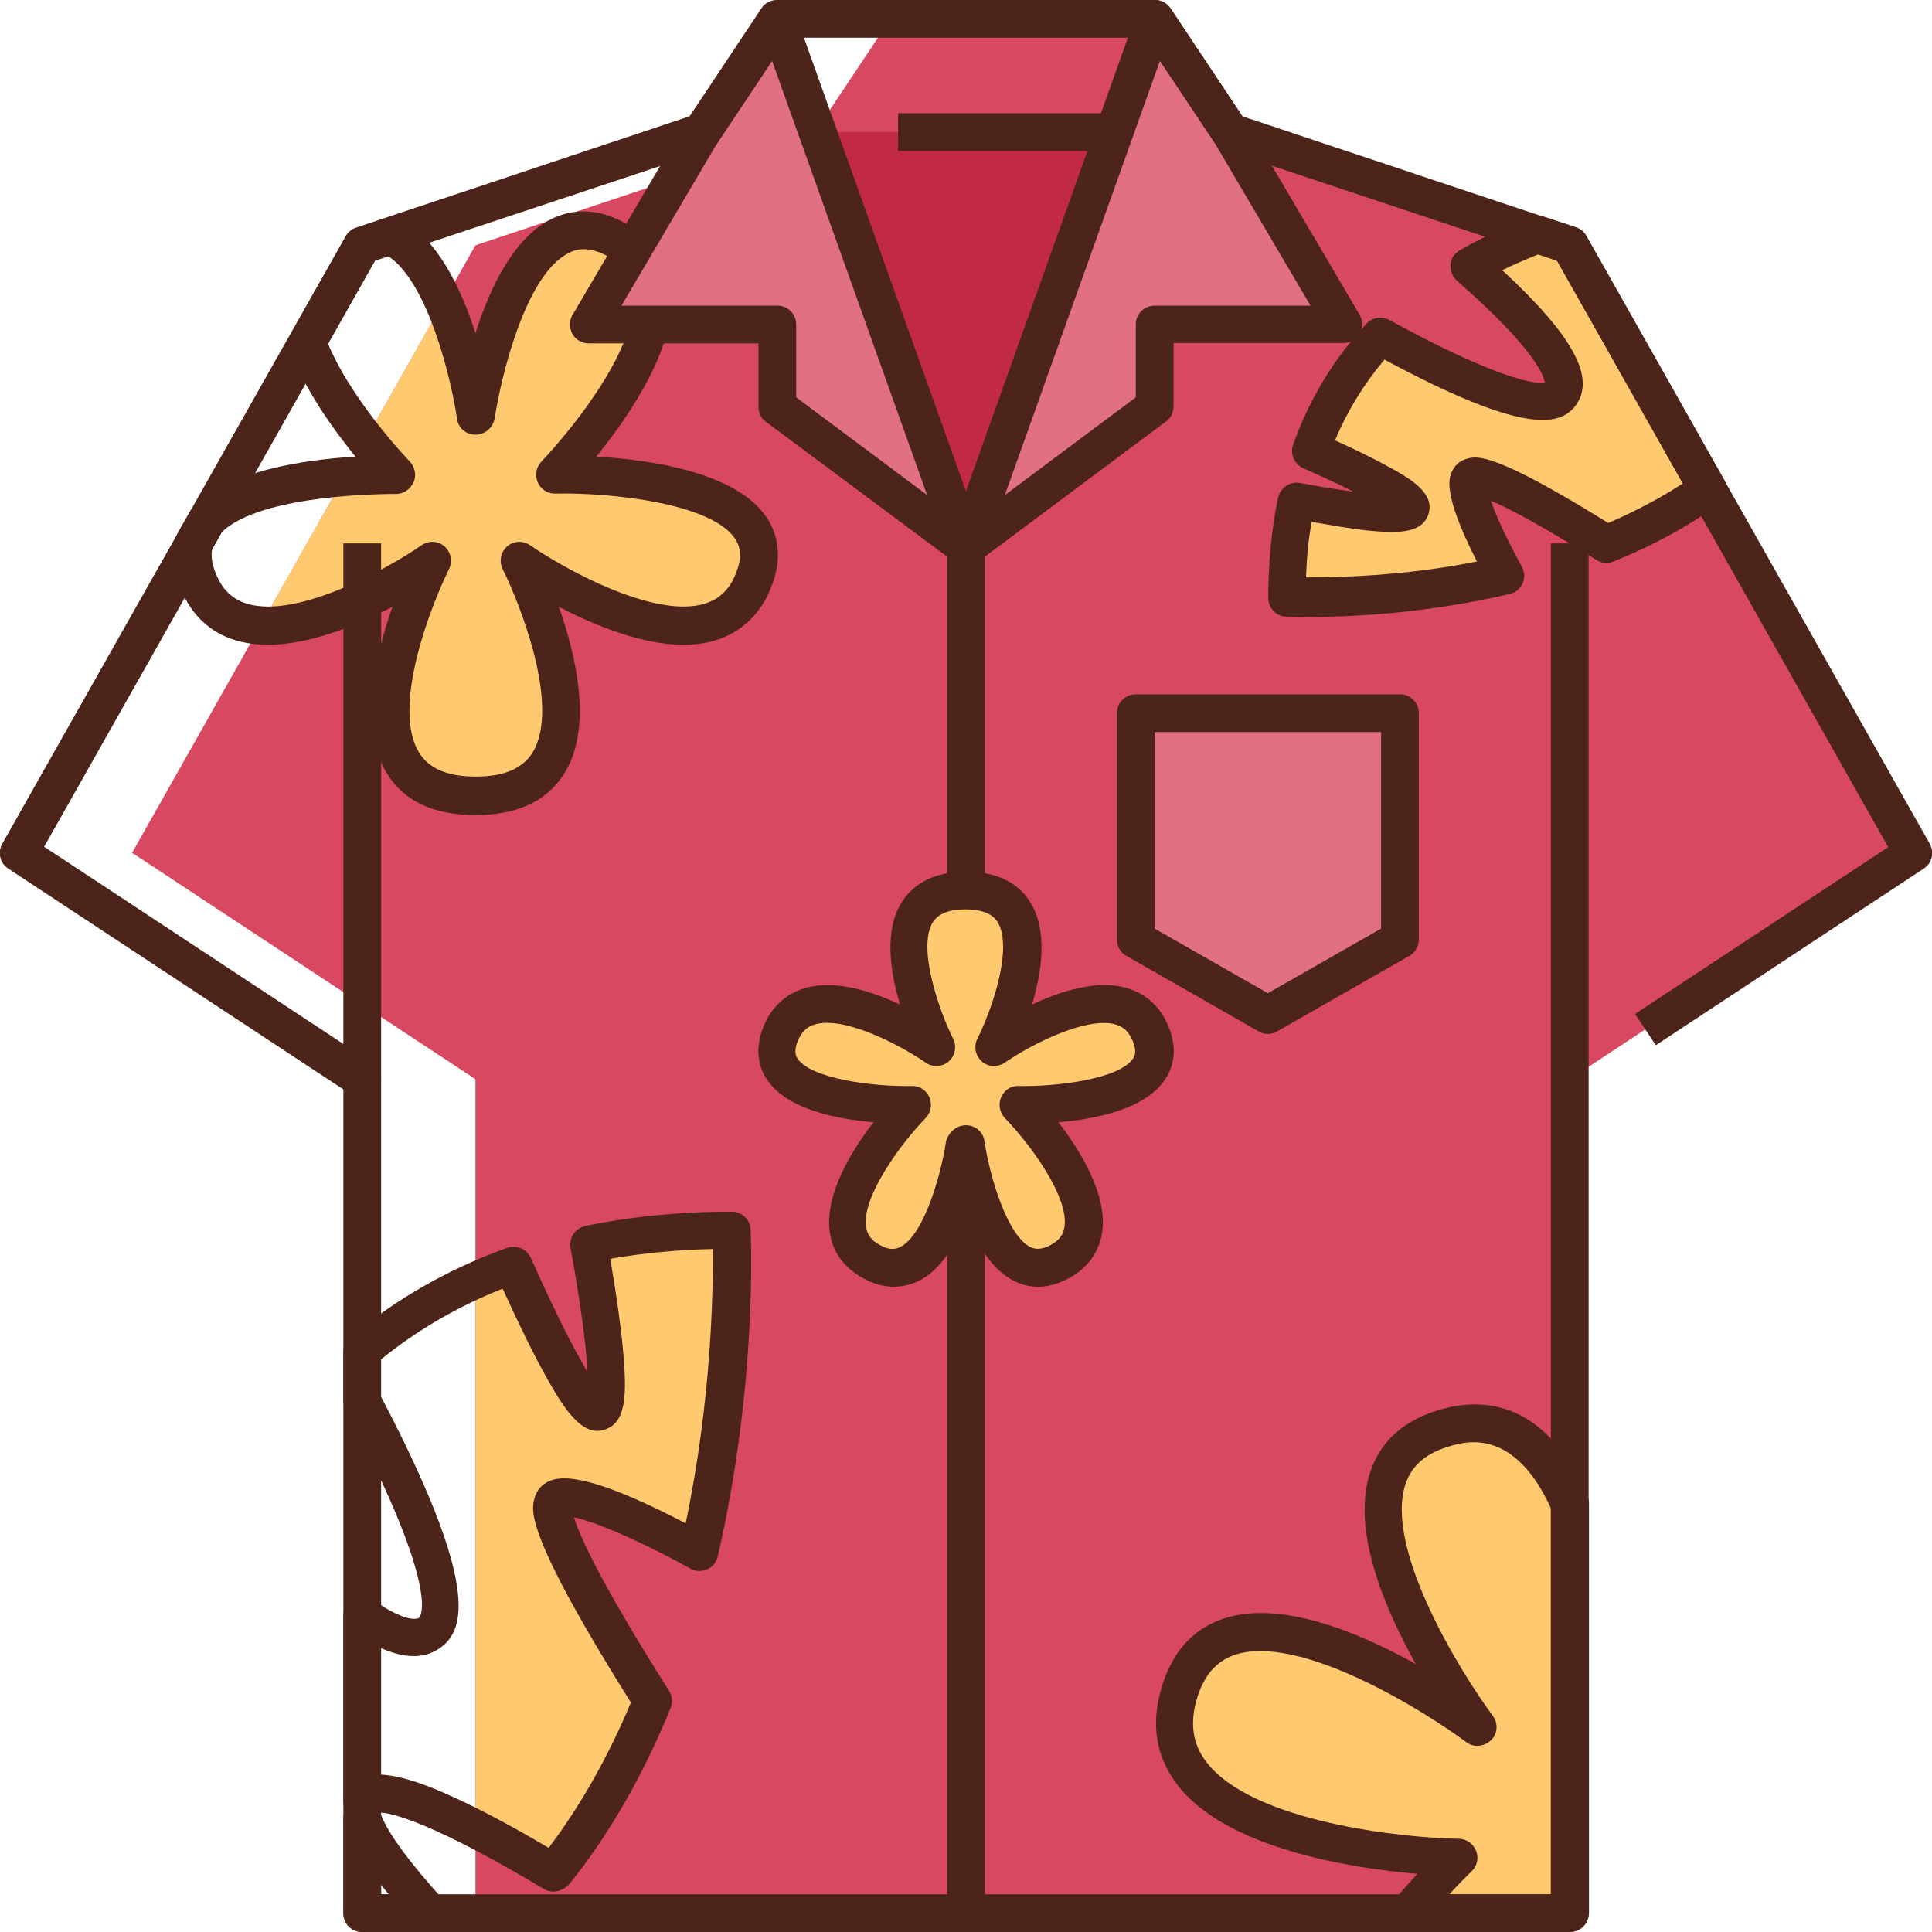 <svg id="Layer_1" enable-background="new 0 0 512 512" height="512" viewBox="0 0 512 512" width="512" xmlns="http://www.w3.org/2000/svg"><g id="XMLID_1_"><g id="XMLID_4395_"><path id="XMLID_2834_" d="m507 226-91-161-90-30-20-30h-70l-20 30-90 30-91 161 91 60v221h290v-221z" fill="#d84861"/><path id="XMLID_3197_" d="m326 35h-140l70 110z" fill="#c22945"/><path id="XMLID_3118_" d="m301 249 35 20 35-20v-60h-70z" fill="#e17084"/><g fill="#ffc96f"><path id="XMLID_2837_" d="m172.9 450.8c-12.5-19.7-30.8-50.5-25.6-53.4 4.9-2.7 24 6.3 37.9 13.9 10.6-45.7 8.6-85.3 8.6-85.3-13.7 0-26.3 1.3-37.8 3.7 3.3 18.5 6.9 42.8 3 44.4-4.1 1.6-15.3-21.6-22.9-38.8-3.5 1.2-6.8 2.6-10.1 4.1v145.3c7.3 3.8 14.7 8 20.7 11.6 11.1-13.9 19.6-29.5 26.2-45.5z"/><path id="XMLID_3114_" d="m425.7 144.2c9.3-3.8 18.5-8.6 26.8-14.6l-36.5-64.6-8.5-2.8c-6.2 2.3-12.3 5.1-18.1 8.5 12.5 10.9 29 27.3 24.1 33.9-4.8 6.5-30.1-5.7-47.8-15.4-7.7 8.2-14 18.2-18.4 30.3 11.7 5.2 27.5 12.7 26.4 15.5-1.1 2.7-17.6.2-30.2-2-1.6 7.8-2.5 16.2-2.5 25.5 0 0 26.9 1.3 57.9-5.8-5.2-9.4-11.3-22.3-9.4-25.6 1.9-3.7 22.8 8.7 36.2 17.1z"/><path id="XMLID_3113_" d="m270 292.8s29.9 30.9 11 41.5-25-31.1-25-31.1-6.1 41.7-25 31.1 11-41.5 11-41.5-42.9.9-35-18.8 41.4 3.5 41.4 3.5-20.9-41.5 7.6-41.5 7.7 41.5 7.7 41.5 33.4-23.2 41.4-3.5c7.9 19.7-35.1 18.8-35.1 18.8z"/><path id="XMLID_3112_" d="m373.1 507h42.9v-108.3c-6.3-14.4-16.5-24.9-32.9-20.3-41.8 11.7 8.6 79.3 8.6 79.3s-67.5-50.4-79.3-8.6c-11.7 41.8 74.2 43.2 74.2 43.2s-6.2 6-13.5 14.7z"/><path id="XMLID_2838_" d="m114.5 148.7s-31.2 62.3 11.5 62.3 11.5-62.3 11.5-62.3 50.1 34.8 62 5.3-52.5-28.1-52.5-28.1 44.9-46.3 16.5-62.3c-28.4-15.9-37.5 46.6-37.5 46.6s-2.4-16.3-8.5-30.2l-20.6 36.5c4.5 5.7 8.1 9.4 8.1 9.4s-5.8-.1-13.7.5l-22.3 39.4c19.1 1.3 45.5-17.1 45.5-17.1z"/></g><path id="XMLID_2607_" d="m206 5-20 30-30 51h50v21.8l50 37.2z" fill="#e17084"/><path id="XMLID_2606_" d="m306 5 20 30 30 51h-50v21.8l-50 37.2z" fill="#e17084"/></g><g id="XMLID_3738_"><g id="XMLID_2241_"><path id="XMLID_3389_" d="m416 512h-320c-2.8 0-5-2.2-5-5v-218.3l-88.8-58.5c-2.2-1.4-2.9-4.3-1.6-6.6l91-161c.6-1.1 1.6-1.9 2.8-2.3l88.4-29.5 19-28.6c.9-1.4 2.5-2.2 4.2-2.2h100c1.7 0 3.2.8 4.2 2.2l19 28.6 88.4 29.5c1.2.4 2.2 1.2 2.8 2.3l91 161c1.3 2.3.6 5.2-1.6 6.6l-71 46.8-5.5-8.3 67.1-44.2-87.8-155.4-88.2-29.4c-1.1-.4-2-1-2.6-2l-18.5-27.7h-94.6l-18.5 27.8c-.6.9-1.5 1.6-2.6 2l-88.2 29.3-87.7 155.3 87.1 57.4c1.4.9 2.2 2.5 2.2 4.2v216h310v-358h10v363c0 2.8-2.2 5-5 5z" fill="#4d2419"/></g><g id="XMLID_1733_"><path id="XMLID_3388_" d="m91 144h10v142h-10z" fill="#4d2419"/></g><g id="XMLID_70_"><path id="XMLID_3385_" d="m256 150c-1.1 0-2.1-.3-3-1l-50-37.2c-1.3-.9-2-2.4-2-4v-16.8h-45c-1.8 0-3.5-1-4.3-2.5-.9-1.6-.9-3.5 0-5l30-51c0-.1.1-.2.1-.2l20-30c1-1.6 2.9-2.4 4.8-2.2 1.9.2 3.5 1.5 4.1 3.3l50 140c.7 2.1 0 4.4-1.7 5.7-.9.6-2 .9-3 .9zm-45-44.7 34.7 25.9-41.1-115.1-14.4 21.6-25.5 43.3h41.3c2.8 0 5 2.2 5 5z" fill="#4d2419"/></g><g id="XMLID_67_"><path id="XMLID_3382_" d="m256 150c-1 0-2.1-.3-3-1-1.8-1.3-2.5-3.6-1.7-5.7l50-140c.6-1.8 2.2-3 4.1-3.3 1.9-.2 3.7.6 4.8 2.2l20 30c.1.1.1.2.1.2l30 51c.9 1.5.9 3.5 0 5-.9 1.6-2.5 2.5-4.3 2.5h-45v16.8c0 1.6-.7 3.1-2 4l-50 37.3c-.9.7-2 1-3 1zm51.4-133.9-41.1 115.1 34.7-25.9v-19.3c0-2.8 2.2-5 5-5h41.3l-25.5-43.3z" fill="#4d2419"/></g><g id="XMLID_69_"><path id="XMLID_3381_" d="m251 303h10v204h-10z" fill="#4d2419"/></g><g id="XMLID_2079_"><path id="XMLID_3380_" d="m251 145h10v95h-10z" fill="#4d2419"/></g><g id="XMLID_12_"><path id="XMLID_3379_" d="m238 30h56v10h-56z" fill="#4d2419"/></g><g id="XMLID_68_"><path id="XMLID_3376_" d="m336 274c-.9 0-1.7-.2-2.5-.7l-35-20c-1.6-.9-2.5-2.5-2.5-4.3v-60c0-2.8 2.2-5 5-5h70c2.8 0 5 2.2 5 5v60c0 1.8-1 3.5-2.5 4.3l-35 20c-.8.5-1.6.7-2.5.7zm-30-27.9 30 17.1 30-17.1v-52.1h-60z" fill="#4d2419"/></g><g id="XMLID_79_"><g id="XMLID_92_"><path id="XMLID_3373_" d="m146.7 501.3c-.9 0-1.8-.2-2.6-.7-28.3-17-40.9-20.7-44.1-20.2-1.2 1.6-3.2 2.4-5.2 1.9-2.2-.5-3.8-2.6-3.8-4.9v-49.3c0-1.9 1-3.6 2.7-4.4 1.7-.9 3.6-.7 5.2.3 7.5 5.3 11.2 5.4 12.2 4.7.1-.1 6.3-6.5-19.5-55.2-.4-.7-.6-1.5-.6-2.3v-13c0-1.5.7-2.9 1.8-3.8 12.2-10.2 26.2-18.2 41.6-23.7 2.5-.9 5.2.3 6.3 2.7 7.2 16.2 12 25.2 15 30.2-.3-5.8-1.4-15.8-4.5-32.9-.5-2.7 1.3-5.2 3.9-5.8 12.1-2.5 25.1-3.8 38.8-3.8 2.7 0 4.9 2.1 5 4.7.1 1.6 1.9 40.8-8.7 86.7-.4 1.5-1.4 2.8-2.8 3.4s-3.1.6-4.4-.2c-16.1-8.8-26.2-12.6-30.9-13.6 1.4 4.6 6.6 16.6 25.2 46 .9 1.4 1 3.1.4 4.6-7.3 17.8-16.3 33.6-26.9 46.7-1.2 1.2-2.7 1.9-4.1 1.9zm-45.7-31c4.5.2 10.5 2 18.4 5.6 8.7 3.9 18.4 9.3 26 13.8 8.4-11.1 15.7-24 21.8-38.5-28-44.6-26.4-50.9-25.6-54 .5-1.9 1.6-3.4 3.2-4.3 2.2-1.2 7.9-4.4 36.9 10.8 6.9-32.8 7.3-61.6 7.2-72.7-9.5.2-18.6 1.1-27.2 2.6 1.7 9.6 2.8 17.7 3.4 24.1 1.1 12 .8 18.9-4.4 21-6.3 2.6-11.3-5.4-16.4-14.6-3.2-5.8-6.9-13.4-11.1-22.6-11.8 4.7-22.7 11-32.4 18.9v9.4c26.4 50.2 22.4 62.1 16 66.8-5 3.7-11 2.3-16 .1v33.6z" fill="#4d2419"/></g><g id="XMLID_94_"><path id="XMLID_3370_" d="m114 512h-18c-2.8 0-5-2.2-5-5v-25.2c0-2.5 1.8-4.6 4.3-4.9 2.5-.4 4.8 1.1 5.5 3.5.8 2.6 4 9.1 16.9 23.3 1.3 1.5 1.7 3.6.9 5.4-.8 1.7-2.6 2.9-4.6 2.9zm-13-10h2c-.7-.9-1.4-1.7-2-2.5z" fill="#4d2419"/></g></g><g id="XMLID_77_"><path id="XMLID_3367_" d="m346.8 163.5c-3.6 0-5.7-.1-6-.1-2.7-.1-4.7-2.3-4.7-5 0-9.3.9-18.3 2.6-26.5.6-2.6 3.1-4.4 5.8-3.9 5.9 1.1 10.6 1.8 14.2 2.3-3.3-1.7-7.7-3.7-13.3-6.2-2.4-1.1-3.6-3.8-2.7-6.3 4.3-12 10.8-22.8 19.4-32 1.6-1.7 4.1-2.1 6.1-1 26.2 14.4 38 17.2 41.2 16.6-.2-1.7-2.6-8.9-23.3-27-1.2-1.1-1.8-2.7-1.7-4.3s1.1-3 2.5-3.8c5.8-3.3 12.1-6.3 18.8-8.8 1.1-.4 2.3-.4 3.4-.1l8.5 2.8c1.2.4 2.2 1.2 2.8 2.3l36.5 64.6c1.3 2.2.6 5-1.4 6.5-8.1 5.9-17.5 11-27.9 15.2-1.5.6-3.2.5-4.5-.4-15.5-9.7-23.7-13.9-28-15.7 1.2 3.6 3.8 9.4 8.2 17.5.8 1.4.8 3 .2 4.4s-1.9 2.5-3.4 2.8c-23 5.4-43.5 6.1-53.3 6.1zm-.7-10.5h.3c8.2 0 25.5-.3 45-4.2-9.5-18.7-7.4-22.5-6.3-24.4.8-1.5 2.2-2.5 3.9-2.9 2.5-.6 7-1.7 37.2 17.1 7.2-3.1 13.8-6.6 19.8-10.5l-33.3-59-5-1.7c-3.3 1.3-6.5 2.7-9.6 4.2 18.8 17.4 24.8 28.5 19.5 35.8-4 5.4-13.2 8.1-50.7-12.1-5.4 6.4-9.8 13.5-13.1 21.4 5.7 2.6 10.4 4.9 14 6.9 5.5 3 13 7.1 10.6 13.1-2 4.8-8.4 4.6-15.9 3.9-4-.4-9-1.3-14.9-2.3-.9 4.8-1.3 9.7-1.5 14.7z" fill="#4d2419"/></g><g id="XMLID_93_"><path id="XMLID_2555_" d="m236.9 341c-2.4 0-5.3-.6-8.4-2.4-4.9-2.7-7.9-6.9-8.6-12.1-1.4-9.8 5.7-21.5 11.6-29.1-9.7-.8-22.8-3.4-28.1-11.1-2-2.8-3.7-7.6-1.1-14.2 2.1-5.2 5.9-8.7 10.9-10.2 7.9-2.4 17.6.7 25.3 4.3-2.6-8.7-4.2-19.6.4-27 2.3-3.7 7.1-8.2 17.1-8.2s14.8 4.4 17.1 8.2c4.6 7.5 3 18.4.4 27 7.7-3.6 17.5-6.7 25.3-4.3 5 1.5 8.8 5 10.9 10.2 2.7 6.6.9 11.3-1.1 14.2-5.3 7.7-18.4 10.3-28.1 11.1 5.9 7.7 13 19.3 11.6 29.1-.8 5.2-3.7 9.4-8.6 12.1-6.4 3.6-11.5 2.5-14.7.9-5.9-2.9-10-9.8-12.7-16.8-2.7 7-6.8 13.9-12.7 16.8-1.8.8-3.9 1.5-6.5 1.5zm19.1-42.8c2.5 0 4.6 1.8 4.9 4.3 1.5 9.9 6.2 25.1 12.2 28 1.1.5 2.6.9 5.4-.6 2.2-1.2 3.3-2.7 3.6-4.8 1.2-7.9-9.1-21.9-15.8-28.8-1.4-1.5-1.8-3.6-1-5.5s2.6-3.1 4.7-3c10.3.2 26.6-1.9 30.2-7.2.4-.5 1.2-1.8 0-4.7-1-2.4-2.3-3.7-4.5-4.4-7.5-2.2-22 5-29.4 10.1-1.9 1.3-4.4 1.2-6.1-.3s-2.2-4-1.2-6c4.2-8.4 9.4-24.3 5.4-30.9-.5-.8-2.1-3.4-8.6-3.4s-8 2.6-8.6 3.4c-4.2 6.8 1.8 23.7 5.4 30.9 1 2 .5 4.5-1.2 6s-4.3 1.6-6.1.3c-7.4-5.1-21.9-12.4-29.4-10.1-2.1.6-3.5 2-4.5 4.4-1.2 3-.3 4.2 0 4.7 3.7 5.3 19.9 7.4 30.2 7.2 2-.1 3.9 1.1 4.7 3s.4 4-1 5.5c-6.7 6.9-16.9 20.9-15.8 28.8.3 2.1 1.4 3.6 3.6 4.8 2.8 1.6 4.3 1.1 5.4.6 6.6-3.2 11.1-20.3 12.2-28 .7-2.5 2.8-4.3 5.3-4.3z" fill="#4d2419"/></g><g id="XMLID_74_"><path id="XMLID_2552_" d="m416 512h-42.9c-1.9 0-3.7-1.1-4.5-2.9s-.6-3.8.7-5.3c2.2-2.7 4.4-5.1 6.3-7.2-17.5-1.5-51-6.7-63.8-23.9-5.4-7.2-6.8-15.6-4.1-25 2.7-9.6 8.2-15.9 16.4-18.7 15.1-5.1 35.9 3.5 51.1 12-8.5-15.2-17.2-36-12-51.1 2.8-8.2 9.1-13.7 18.7-16.4 11.7-3.3 27.9-1.9 38.8 23.1.3.6.4 1.3.4 2v108.4c-.1 2.8-2.3 5-5.1 5zm-31.9-10h26.9v-102.3c-9.7-21.3-22.4-17.7-26.6-16.5-6.3 1.8-10.2 5-11.9 10-5.8 17.1 14.7 50.2 23.1 61.5 1.5 2 1.3 4.8-.5 6.5s-4.5 2-6.5.5c-11.3-8.4-44.4-29-61.5-23.1-4.9 1.7-8.2 5.6-10 11.9s-1 11.7 2.5 16.3c12 16.1 52.4 20.3 67 20.5 2 0 3.8 1.3 4.6 3.2.7 1.9.3 4-1.2 5.4 0 0-2.4 2.3-5.9 6.1z" fill="#4d2419"/></g><g id="XMLID_2080_"><path id="XMLID_2550_" d="m126 216c-11.1 0-19-3.7-23.5-11.1-7.5-12.1-3.1-31 1.5-44.1-11.6 6.1-28.5 12.8-41.5 8.9-6.8-2-11.9-6.8-14.7-13.9-1.9-4.7-2.3-9.2-1.2-13.3.1-.4.3-.8.5-1.2l3.2-5.7c.2-.3.4-.6.7-.9 9.3-10.1 30.2-12.9 43.2-13.7-5.8-7.1-13.5-17.8-17.5-28.6l9.4-3.4c5.9 16.1 22.3 33.1 22.5 33.3 1.4 1.5 1.8 3.7 1 5.5s-2.6 3.1-4.6 3.1h-.1c-9.9 0-37.1 1.2-46.2 10.2l-2.5 4.5c-.3 1.9 0 4 1 6.4 1.7 4.3 4.4 6.8 8.3 8 13.7 4.1 38-9.8 46.2-15.5 1.9-1.3 4.4-1.2 6.1.3s2.2 4 1.2 6c-4.7 9.5-15.4 36.7-7.9 48.7 2.6 4.2 7.5 6.3 15 6.3s12.3-2.1 15-6.3c7.5-12.1-3.2-39.3-7.9-48.7-1-2-.5-4.5 1.2-6s4.2-1.6 6.1-.3c8.2 5.7 32.6 19.6 46.2 15.5 3.9-1.2 6.6-3.7 8.3-8 2.1-5.1.8-7.8-.3-9.4-6.4-9.2-32.5-12.1-47.5-11.8-2 .1-3.9-1.1-4.7-3s-.4-4 1-5.5c.2-.2 20-20.8 23.9-38l9.8 2.2c-2.9 12.7-12.4 26.2-19.2 34.5 13.9.8 36.8 4 45 15.9 2.6 3.7 4.9 10 1.3 18.9-2.8 7-7.9 11.8-14.7 13.9-13 3.9-29.8-2.8-41.5-8.9 4.6 13.1 9 32 1.5 44.1-4.6 7.4-12.5 11.1-23.6 11.1z" fill="#4d2419"/></g><g id="XMLID_73_"><path id="XMLID_2549_" d="m126 115.2c-2.5 0-4.6-1.8-4.9-4.3-1.5-10.3-8-38.2-19.7-43.9l4.4-9c10 4.9 16.4 18.4 20.2 30.3 3.8-12 10.2-25.4 20.2-30.3 4.3-2.1 11.1-3.6 19.8 1.3 2.1 1.2 4 2.6 5.6 4.1l-7 7.1c-.9-.9-2.1-1.8-3.4-2.5-5.2-2.9-8.5-2-10.4-1-11.7 5.7-18.2 33.7-19.7 43.9-.5 2.5-2.6 4.3-5.1 4.3z" fill="#4d2419"/></g></g></g></svg>
